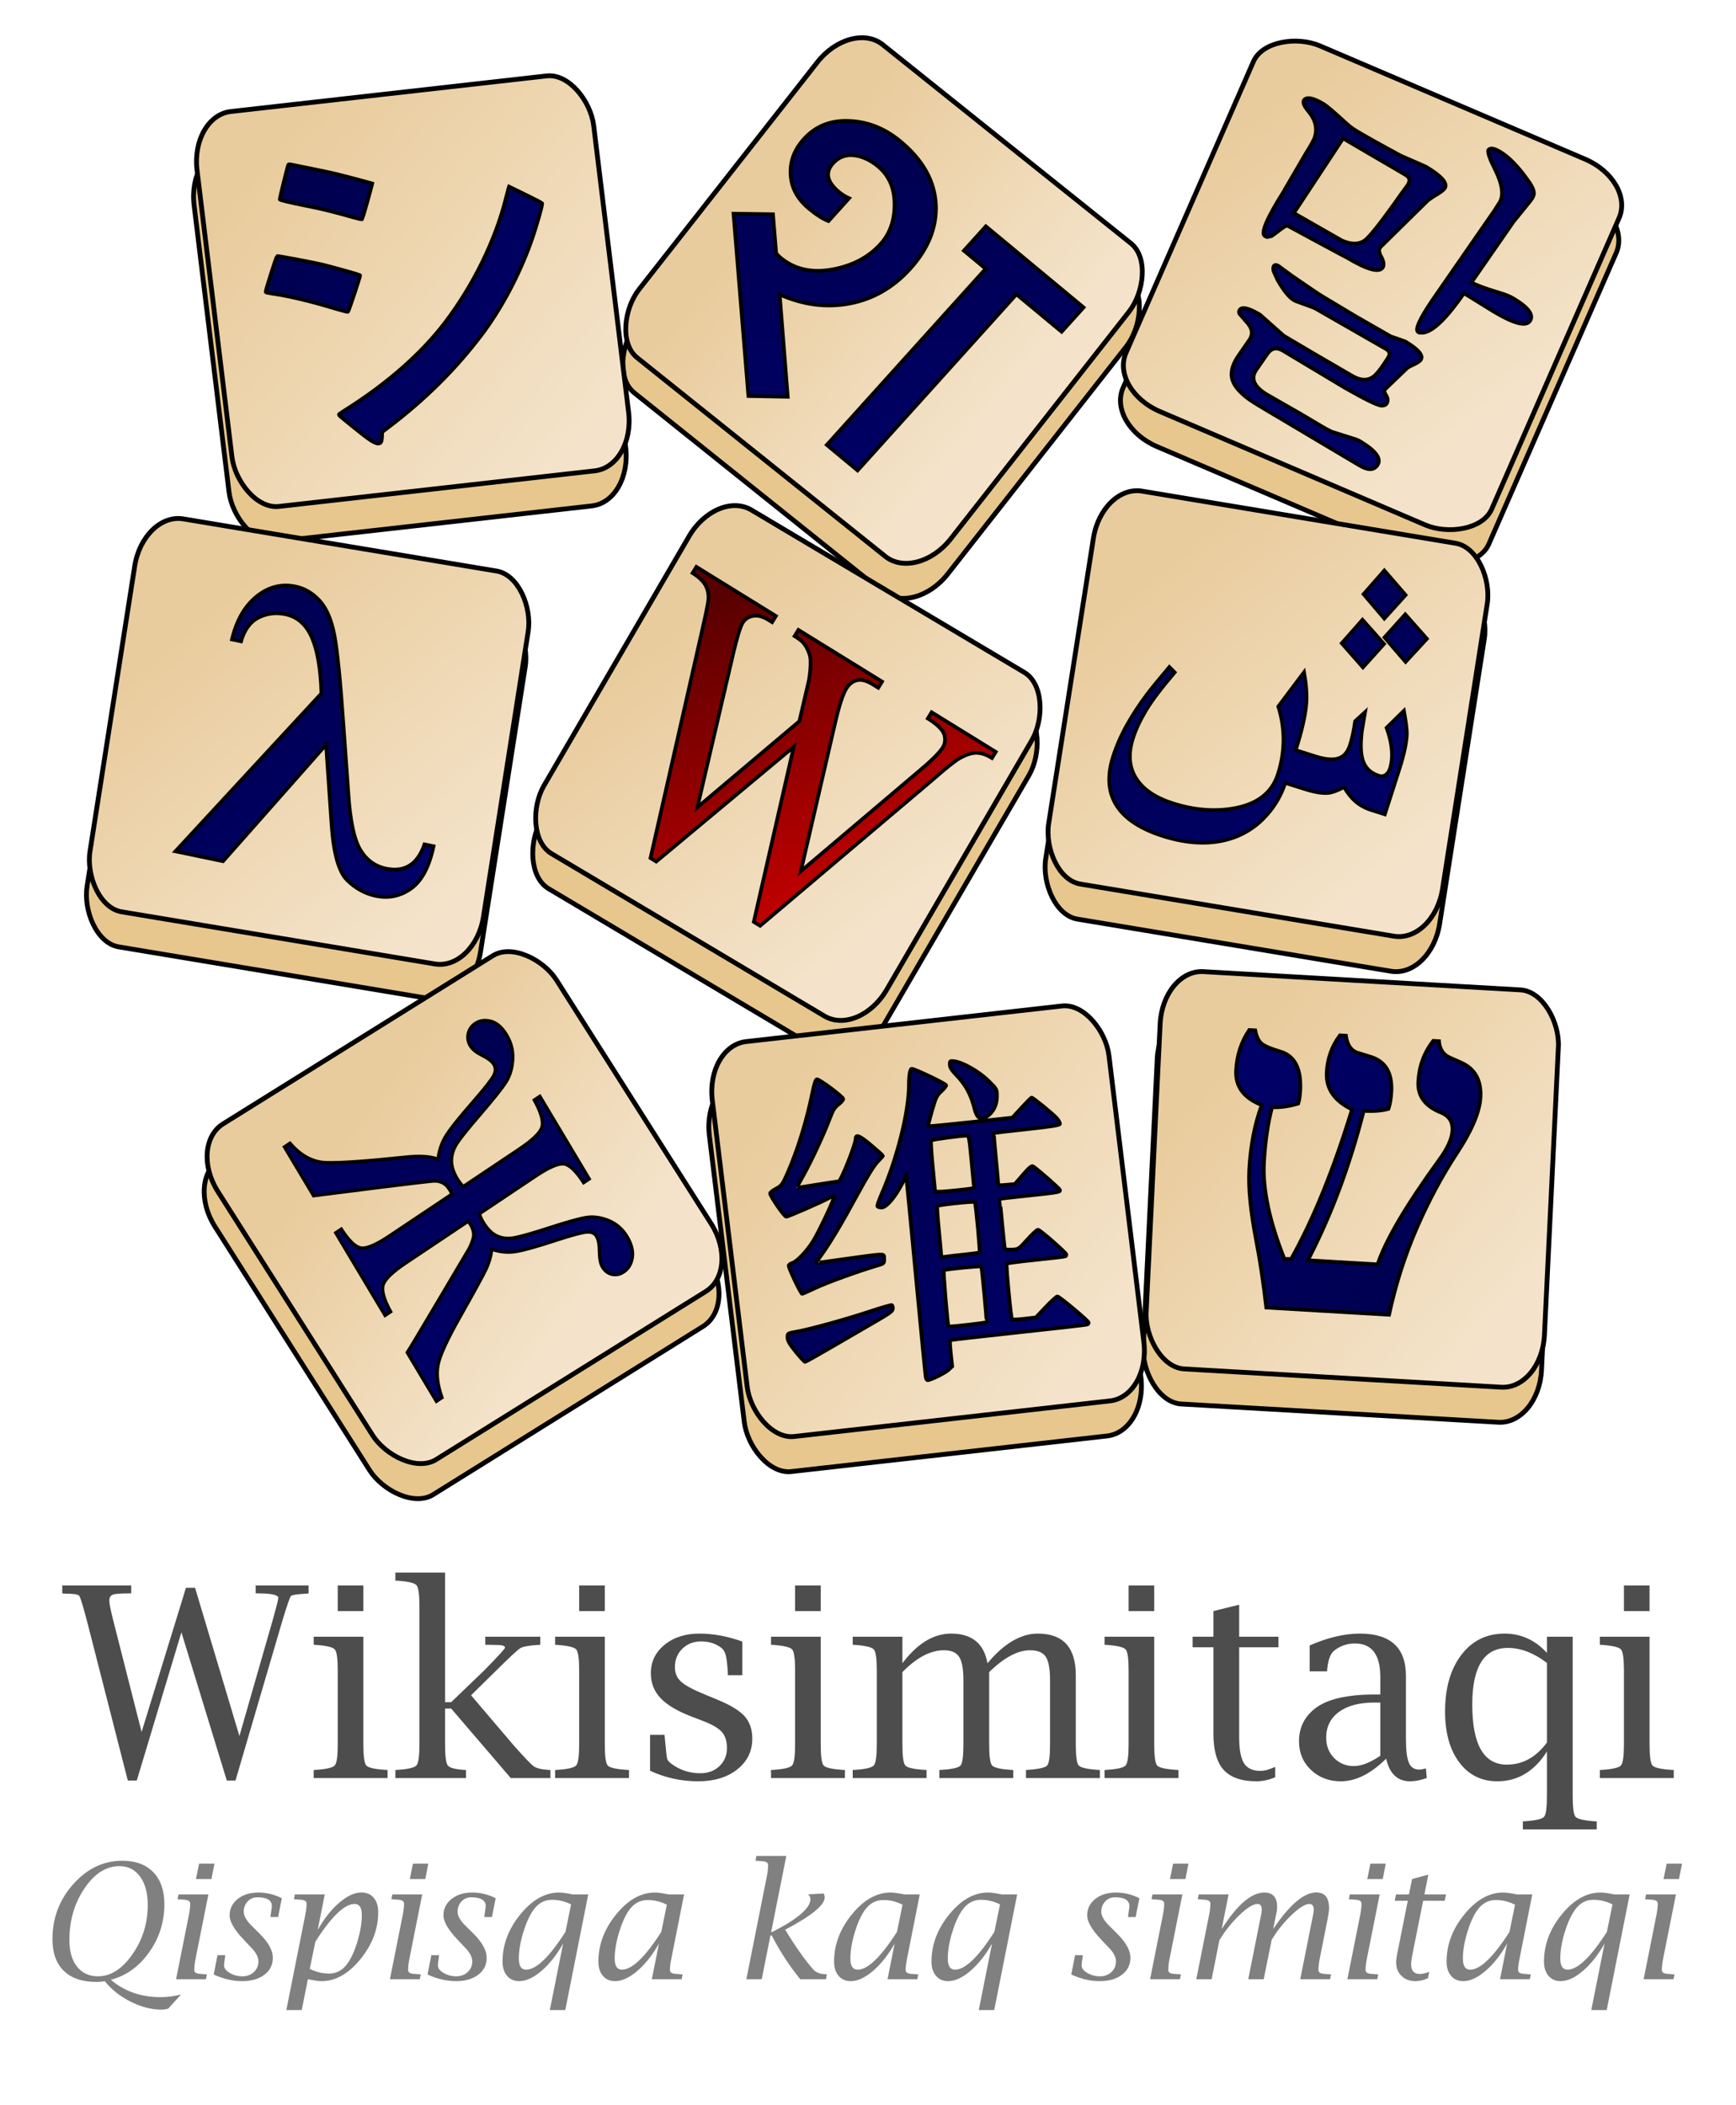 <?xml version="1.0" encoding="UTF-8" standalone="no"?>
<svg
   xmlns:dc="http://purl.org/dc/elements/1.1/"
   xmlns:cc="http://creativecommons.org/ns#"
   xmlns:rdf="http://www.w3.org/1999/02/22-rdf-syntax-ns#"
   xmlns:svg="http://www.w3.org/2000/svg"
   xmlns="http://www.w3.org/2000/svg"
   xmlns:xlink="http://www.w3.org/1999/xlink"
   xmlns:sodipodi="http://sodipodi.sourceforge.net/DTD/sodipodi-0.dtd"
   xmlns:inkscape="http://www.inkscape.org/namespaces/inkscape"
   version="1.0"
   width="391"
   height="473.857"
   id="svg2047"
   sodipodi:docname="Wiktionary-qu.svg">
  <sodipodi:namedview
     pagecolor="#ffffff"
     bordercolor="#666666"
     borderopacity="1"
     objecttolerance="10"
     gridtolerance="10"
     guidetolerance="10"
     inkscape:pageopacity="0"
     inkscape:pageshadow="2"
     inkscape:window-width="640"
     inkscape:window-height="480"
     id="namedview89" />
  <defs
     id="defs3">
    <linearGradient
       id="linearGradient3525">
      <stop
         id="stop3527"
         style="stop-color:#000066;stop-opacity:1"
         offset="0" />
      <stop
         id="stop3529"
         style="stop-color:#00004f;stop-opacity:1"
         offset="1" />
    </linearGradient>
    <linearGradient
       id="linearGradient3446">
      <stop
         id="stop3448"
         style="stop-color:#f4e3ca;stop-opacity:1"
         offset="0" />
      <stop
         id="stop3450"
         style="stop-color:#e9cc9d;stop-opacity:1"
         offset="1" />
    </linearGradient>
    <linearGradient
       id="linearGradient3033">
      <stop
         id="stop3035"
         style="stop-color:#557567;stop-opacity:1"
         offset="0" />
      <stop
         id="stop3037"
         style="stop-color:#002d17;stop-opacity:1"
         offset="1" />
    </linearGradient>
    <linearGradient
       id="linearGradient3025">
      <stop
         id="stop3027"
         style="stop-color:#4aaf6d;stop-opacity:1"
         offset="0" />
      <stop
         id="stop3029"
         style="stop-color:#6af297;stop-opacity:1"
         offset="1" />
    </linearGradient>
    <linearGradient
       id="linearGradient2959">
      <stop
         id="stop2961"
         style="stop-color:#5500af;stop-opacity:1"
         offset="0" />
      <stop
         id="stop2963"
         style="stop-color:#000052;stop-opacity:1"
         offset="1" />
    </linearGradient>
    <linearGradient
       id="linearGradient2951">
      <stop
         id="stop2953"
         style="stop-color:#4aafff;stop-opacity:1"
         offset="0" />
      <stop
         id="stop2955"
         style="stop-color:#7fe5e5;stop-opacity:1"
         offset="1" />
    </linearGradient>
    <linearGradient
       id="linearGradient2925">
      <stop
         id="stop2927"
         style="stop-color:#fa2f52;stop-opacity:1"
         offset="0" />
      <stop
         id="stop2929"
         style="stop-color:#f57d5a;stop-opacity:1"
         offset="1" />
    </linearGradient>
    <linearGradient
       id="linearGradient2917">
      <stop
         id="stop2919"
         style="stop-color:#d40000;stop-opacity:1"
         offset="0" />
      <stop
         id="stop2921"
         style="stop-color:#570000;stop-opacity:1"
         offset="1" />
    </linearGradient>
    <linearGradient
       id="linearGradient1977">
      <stop
         id="stop1979"
         style="stop-color:#efefbd;stop-opacity:1"
         offset="0" />
      <stop
         id="stop1981"
         style="stop-color:#d2c595;stop-opacity:1"
         offset="1" />
    </linearGradient>
    <linearGradient
       x1="27.143"
       y1="122.604"
       x2="171.429"
       y2="125.822"
       id="linearGradient2923"
       xlink:href="#linearGradient2917"
       gradientUnits="userSpaceOnUse" />
    <linearGradient
       x1="52.857"
       y1="62.271"
       x2="131.429"
       y2="150.759"
       id="linearGradient2931"
       xlink:href="#linearGradient2925"
       gradientUnits="userSpaceOnUse" />
    <linearGradient
       x1="27.143"
       y1="122.604"
       x2="171.429"
       y2="125.822"
       id="linearGradient2947"
       xlink:href="#linearGradient2917"
       gradientUnits="userSpaceOnUse" />
    <linearGradient
       x1="52.857"
       y1="62.271"
       x2="131.429"
       y2="150.759"
       id="linearGradient2949"
       xlink:href="#linearGradient2951"
       gradientUnits="userSpaceOnUse" />
    <linearGradient
       x1="27.143"
       y1="122.604"
       x2="171.429"
       y2="125.822"
       id="linearGradient2965"
       xlink:href="#linearGradient2959"
       gradientUnits="userSpaceOnUse" />
    <linearGradient
       x1="27.143"
       y1="122.604"
       x2="171.429"
       y2="125.822"
       id="linearGradient2971"
       xlink:href="#linearGradient2959"
       gradientUnits="userSpaceOnUse" />
    <linearGradient
       x1="52.857"
       y1="62.271"
       x2="131.429"
       y2="150.759"
       id="linearGradient2973"
       xlink:href="#linearGradient2951"
       gradientUnits="userSpaceOnUse" />
    <linearGradient
       x1="27.143"
       y1="122.604"
       x2="171.429"
       y2="125.822"
       id="linearGradient3019"
       xlink:href="#linearGradient2959"
       gradientUnits="userSpaceOnUse" />
    <linearGradient
       x1="52.857"
       y1="62.271"
       x2="131.429"
       y2="150.759"
       id="linearGradient3021"
       xlink:href="#linearGradient2951"
       gradientUnits="userSpaceOnUse" />
    <linearGradient
       x1="366.086"
       y1="184.233"
       x2="270.372"
       y2="86.036"
       id="linearGradient3071"
       xlink:href="#linearGradient3525"
       gradientUnits="userSpaceOnUse"
       gradientTransform="matrix(0.486,0.46,-0.483,0.47,235.222,-80.236)" />
    <linearGradient
       x1="173.229"
       y1="524.233"
       x2="114.657"
       y2="451.375"
       id="linearGradient3087"
       xlink:href="#linearGradient3525"
       gradientUnits="userSpaceOnUse"
       gradientTransform="matrix(0.579,0.354,-0.351,0.583,520.705,-207.504)" />
    <linearGradient
       x1="196.086"
       y1="365.661"
       x2="95.29"
       y2="255.569"
       id="linearGradient3101"
       xlink:href="#linearGradient3525"
       gradientUnits="userSpaceOnUse"
       gradientTransform="matrix(0.621,0.136,-0.133,0.606,365.14,10.093)" />
    <linearGradient
       x1="370.372"
       y1="344.233"
       x2="283.229"
       y2="259.176"
       id="linearGradient3103"
       xlink:href="#linearGradient2917"
       gradientUnits="userSpaceOnUse"
       gradientTransform="matrix(0.621,0.304,-0.292,0.644,194.042,-60.618)" />
    <linearGradient
       x1="536.086"
       y1="521.375"
       x2="439.249"
       y2="434.305"
       id="linearGradient3117"
       xlink:href="#linearGradient3525"
       gradientUnits="userSpaceOnUse"
       gradientTransform="matrix(0.492,0.572,-0.504,0.505,233.622,-190.719)" />
    <linearGradient
       x1="533.229"
       y1="185.661"
       x2="454.657"
       y2="89.025"
       id="linearGradient3125"
       xlink:href="#linearGradient3525"
       gradientUnits="userSpaceOnUse"
       gradientTransform="matrix(0.66,5.941423e-2,-6.000381e-2,0.654,-116.436,105.727)" />
    <linearGradient
       x1="715.718"
       y1="299.564"
       x2="650.842"
       y2="230.349"
       id="linearGradient3452"
       xlink:href="#linearGradient3446"
       gradientUnits="userSpaceOnUse"
       gradientTransform="translate(-476.472,-112.838)" />
    <linearGradient
       x1="791.063"
       y1="-355.927"
       x2="723.262"
       y2="-358.381"
       id="linearGradient3460"
       xlink:href="#linearGradient3446"
       gradientUnits="userSpaceOnUse"
       gradientTransform="translate(-419.342,258.595)" />
    <linearGradient
       x1="175.475"
       y1="955.269"
       x2="218.356"
       y2="880.659"
       id="linearGradient3474"
       xlink:href="#linearGradient3446"
       gradientUnits="userSpaceOnUse"
       gradientTransform="translate(-137.361,-469.778)" />
    <linearGradient
       x1="758.902"
       y1="200.789"
       x2="693.675"
       y2="145.097"
       id="linearGradient3482"
       xlink:href="#linearGradient3446"
       gradientUnits="userSpaceOnUse"
       gradientTransform="translate(-490.353,22.102)" />
    <linearGradient
       x1="870.859"
       y1="-140.094"
       x2="795.291"
       y2="-169.776"
       id="linearGradient3490"
       xlink:href="#linearGradient3446"
       gradientUnits="userSpaceOnUse"
       gradientTransform="translate(-450.41,198.752)" />
    <linearGradient
       x1="965.196"
       y1="159.713"
       x2="901.404"
       y2="103.76"
       id="linearGradient3498"
       xlink:href="#linearGradient3446"
       gradientUnits="userSpaceOnUse"
       gradientTransform="translate(-490.361,21.895)" />
    <linearGradient
       x1="412.319"
       y1="743.887"
       x2="388.388"
       y2="683.203"
       id="linearGradient3506"
       xlink:href="#linearGradient3446"
       gradientUnits="userSpaceOnUse"
       gradientTransform="translate(-379.778,-307.21)" />
    <linearGradient
       x1="805.995"
       y1="514.127"
       x2="741.843"
       y2="450.751"
       id="linearGradient3514"
       xlink:href="#linearGradient3446"
       gradientUnits="userSpaceOnUse"
       gradientTransform="translate(-476.472,-112.838)" />
    <linearGradient
       x1="974.972"
       y1="357.184"
       x2="909.491"
       y2="305.172"
       id="linearGradient3522"
       xlink:href="#linearGradient3446"
       gradientUnits="userSpaceOnUse"
       gradientTransform="translate(-489.426,-30.476)" />
    <linearGradient
       x1="904.657"
       y1="359.947"
       x2="947.514"
       y2="414.233"
       id="linearGradient3531"
       xlink:href="#linearGradient3525"
       gradientUnits="userSpaceOnUse"
       gradientTransform="matrix(0.868,-4.019387e-2,4.019387e-2,0.868,-383.372,26.041)" />
    <linearGradient
       x1="1090.108"
       y1="429.677"
       x2="897.169"
       y2="230.677"
       id="linearGradient3106"
       xlink:href="#linearGradient3525"
       gradientUnits="userSpaceOnUse"
       gradientTransform="matrix(0.279,0,0,0.294,61.366,240.545)" />
    <linearGradient
       x1="-190.765"
       y1="284.215"
       x2="-514.014"
       y2="-144.09"
       id="linearGradient4929"
       xlink:href="#linearGradient3525"
       gradientUnits="userSpaceOnUse"
       gradientTransform="matrix(0.111,-3.855391e-2,3.807676e-2,0.116,257.076,100.517)" />
    <linearGradient
       x1="24.404"
       y1="365.394"
       x2="14.581"
       y2="357.173"
       id="linearGradient2865"
       xlink:href="#linearGradient3525"
       gradientUnits="userSpaceOnUse"
       gradientTransform="matrix(5.542,3.32,-4.164,6.008,1823.515,-2111.824)" />
  </defs>
  <g
     transform="translate(-128.443,-60.875)"
     id="layer1">
    <rect
       width="89.876"
       height="89.532"
       rx="9.159"
       ry="12.279"
       x="157.903"
       y="113.381"
       transform="matrix(0.994,-0.112,0.121,0.993,0,0)"
       id="rect2525"
       style="opacity:1;fill:#e7c78d;fill-opacity:1;fill-rule:nonzero;stroke:#000000;stroke-width:1.083;stroke-linecap:round;stroke-linejoin:round;stroke-miterlimit:4;stroke-dasharray:none;stroke-dashoffset:0;stroke-opacity:1" />
    <rect
       width="89.876"
       height="89.532"
       rx="9.159"
       ry="12.279"
       x="296.335"
       y="-142.433"
       transform="matrix(0.781,0.625,-0.618,0.787,0,0)"
       id="rect3412"
       style="opacity:1;fill:#e7c78d;fill-opacity:1;fill-rule:nonzero;stroke:#000000;stroke-width:1.083;stroke-linecap:round;stroke-linejoin:round;stroke-miterlimit:4;stroke-dasharray:none;stroke-dashoffset:0;stroke-opacity:1" />
    <rect
       width="89.876"
       height="89.531"
       rx="9.159"
       ry="12.279"
       x="4.384"
       y="408.653"
       transform="matrix(0.401,-0.916,0.92,0.393,0,0)"
       id="rect3414"
       style="opacity:1;fill:#e7c78d;fill-opacity:1;fill-rule:nonzero;stroke:#000000;stroke-width:1.083;stroke-linecap:round;stroke-linejoin:round;stroke-miterlimit:4;stroke-dasharray:none;stroke-dashoffset:0;stroke-opacity:1" />
    <rect
       width="89.876"
       height="89.532"
       rx="9.159"
       ry="12.279"
       x="186.718"
       y="155.326"
       transform="matrix(0.986,0.164,-0.155,0.988,0,0)"
       id="rect3416"
       style="opacity:1;fill:#e7c78d;fill-opacity:1;fill-rule:nonzero;stroke:#000000;stroke-width:1.083;stroke-linecap:round;stroke-linejoin:round;stroke-miterlimit:4;stroke-dasharray:none;stroke-dashoffset:0;stroke-opacity:1" />
    <rect
       width="89.876"
       height="89.531"
       rx="9.159"
       ry="12.279"
       x="340.086"
       y="5.921"
       transform="matrix(0.859,0.511,-0.503,0.864,0,0)"
       id="rect3418"
       style="opacity:1;fill:#e7c78d;fill-opacity:1;fill-rule:nonzero;stroke:#000000;stroke-width:1.083;stroke-linecap:round;stroke-linejoin:round;stroke-miterlimit:4;stroke-dasharray:none;stroke-dashoffset:0;stroke-opacity:1" />
    <rect
       width="89.876"
       height="89.532"
       rx="9.159"
       ry="12.279"
       x="398.771"
       y="113.799"
       transform="matrix(0.987,0.164,-0.155,0.988,0,0)"
       id="rect3420"
       style="opacity:1;fill:#e7c78d;fill-opacity:1;fill-rule:nonzero;stroke:#000000;stroke-width:1.083;stroke-linecap:round;stroke-linejoin:round;stroke-miterlimit:4;stroke-dasharray:none;stroke-dashoffset:0;stroke-opacity:1" />
    <rect
       width="89.876"
       height="89.532"
       rx="9.159"
       ry="12.279"
       x="-31.37"
       y="367.335"
       transform="matrix(0.849,-0.529,0.536,0.844,0,0)"
       id="rect3422"
       style="opacity:1;fill:#e7c78d;fill-opacity:1;fill-rule:nonzero;stroke:#000000;stroke-width:1.083;stroke-linecap:round;stroke-linejoin:round;stroke-miterlimit:4;stroke-dasharray:none;stroke-dashoffset:0;stroke-opacity:1" />
    <rect
       width="89.876"
       height="89.532"
       rx="9.159"
       ry="12.279"
       x="247.754"
       y="334.374"
       transform="matrix(0.994,-0.112,0.121,0.993,0,0)"
       id="rect3424"
       style="opacity:1;fill:#e7c78d;fill-opacity:1;fill-rule:nonzero;stroke:#000000;stroke-width:1.083;stroke-linecap:round;stroke-linejoin:round;stroke-miterlimit:4;stroke-dasharray:none;stroke-dashoffset:0;stroke-opacity:1" />
    <rect
       width="89.876"
       height="89.532"
       rx="9.159"
       ry="12.279"
       x="403.255"
       y="264.068"
       transform="matrix(0.998,5.747685e-2,-4.836232e-2,0.999,0,0)"
       id="rect3426"
       style="opacity:1;fill:#e7c78d;fill-opacity:1;fill-rule:nonzero;stroke:#000000;stroke-width:1.083;stroke-linecap:round;stroke-linejoin:round;stroke-miterlimit:4;stroke-dasharray:none;stroke-dashoffset:0;stroke-opacity:1" />
    <rect
       width="89.876"
       height="89.532"
       rx="9.159"
       ry="12.279"
       x="159.514"
       y="105.612"
       transform="matrix(0.994,-0.112,0.121,0.993,0,0)"
       id="rect3428"
       style="opacity:1;fill:url(#linearGradient3452);fill-opacity:1;fill-rule:nonzero;stroke:#000000;stroke-width:1.083;stroke-linecap:round;stroke-linejoin:round;stroke-miterlimit:4;stroke-dasharray:none;stroke-dashoffset:0;stroke-opacity:1" />
    <rect
       width="89.876"
       height="89.532"
       rx="9.159"
       ry="12.279"
       x="291.98"
       y="-149.008"
       transform="matrix(0.781,0.625,-0.618,0.787,0,0)"
       id="rect3430"
       style="opacity:1;fill:url(#linearGradient3460);fill-opacity:1;fill-rule:nonzero;stroke:#000000;stroke-width:1.083;stroke-linecap:round;stroke-linejoin:round;stroke-miterlimit:4;stroke-dasharray:none;stroke-dashoffset:0;stroke-opacity:1" />
    <rect
       width="89.876"
       height="89.531"
       rx="9.159"
       ry="12.279"
       x="11.902"
       y="406.091"
       transform="matrix(0.401,-0.916,0.92,0.393,0,0)"
       id="rect3432"
       style="opacity:1;fill:url(#linearGradient3474);fill-opacity:1;fill-rule:nonzero;stroke:#000000;stroke-width:1.083;stroke-linecap:round;stroke-linejoin:round;stroke-miterlimit:4;stroke-dasharray:none;stroke-dashoffset:0;stroke-opacity:1" />
    <rect
       width="89.876"
       height="89.532"
       rx="9.159"
       ry="12.279"
       x="186.146"
       y="147.433"
       transform="matrix(0.986,0.164,-0.155,0.988,0,0)"
       id="rect3434"
       style="opacity:1;fill:url(#linearGradient3482);fill-opacity:1;fill-rule:nonzero;stroke:#000000;stroke-width:1.083;stroke-linecap:round;stroke-linejoin:round;stroke-miterlimit:4;stroke-dasharray:none;stroke-dashoffset:0;stroke-opacity:1" />
    <rect
       width="89.876"
       height="89.531"
       rx="9.159"
       ry="12.279"
       x="336.681"
       y="-1.199"
       transform="matrix(0.859,0.511,-0.503,0.864,0,0)"
       id="rect3436"
       style="opacity:1;fill:url(#linearGradient3490);fill-opacity:1;fill-rule:nonzero;stroke:#000000;stroke-width:1.083;stroke-linecap:round;stroke-linejoin:round;stroke-miterlimit:4;stroke-dasharray:none;stroke-dashoffset:0;stroke-opacity:1" />
    <rect
       width="89.876"
       height="89.532"
       rx="9.159"
       ry="12.279"
       x="398.201"
       y="105.905"
       transform="matrix(0.987,0.164,-0.155,0.988,0,0)"
       id="rect3438"
       style="opacity:1;fill:url(#linearGradient3498);fill-opacity:1;fill-rule:nonzero;stroke:#000000;stroke-width:1.083;stroke-linecap:round;stroke-linejoin:round;stroke-miterlimit:4;stroke-dasharray:none;stroke-dashoffset:0;stroke-opacity:1" />
    <rect
       width="89.876"
       height="89.532"
       rx="9.159"
       ry="12.279"
       x="-26.582"
       y="360.983"
       transform="matrix(0.849,-0.529,0.536,0.844,0,0)"
       id="rect3440"
       style="opacity:1;fill:url(#linearGradient3506);fill-opacity:1;fill-rule:nonzero;stroke:#000000;stroke-width:1.083;stroke-linecap:round;stroke-linejoin:round;stroke-miterlimit:4;stroke-dasharray:none;stroke-dashoffset:0;stroke-opacity:1" />
    <rect
       width="89.876"
       height="89.532"
       rx="9.159"
       ry="12.279"
       x="249.365"
       y="326.605"
       transform="matrix(0.994,-0.112,0.121,0.993,0,0)"
       id="rect3442"
       style="opacity:1;fill:url(#linearGradient3514);fill-opacity:1;fill-rule:nonzero;stroke:#000000;stroke-width:1.083;stroke-linecap:round;stroke-linejoin:round;stroke-miterlimit:4;stroke-dasharray:none;stroke-dashoffset:0;stroke-opacity:1" />
    <rect
       width="89.876"
       height="89.532"
       rx="9.159"
       ry="12.279"
       x="403.531"
       y="256.151"
       transform="matrix(0.998,5.747683e-2,-4.83623e-2,0.999,0,0)"
       id="rect3444"
       style="opacity:1;fill:url(#linearGradient3522);fill-opacity:1;fill-rule:nonzero;stroke:#000000;stroke-width:1.083;stroke-linecap:round;stroke-linejoin:round;stroke-miterlimit:4;stroke-dasharray:none;stroke-dashoffset:0;stroke-opacity:1" />
    <path
       d="M 441.294,356.864 L 413.651,355.236 C 412.997,349.567 412.229,344.476 411.348,339.963 C 410.109,333.492 409.597,328.251 409.813,324.242 C 410.105,318.811 411.045,313.948 412.632,309.654 C 408.584,308.063 406.657,305.463 406.851,301.855 C 407.036,298.428 408.026,295.397 409.821,292.761 L 411.156,292.839 C 411.413,294.207 411.873,295.185 412.536,295.772 C 413.199,296.36 414.621,296.974 416.802,297.614 C 420.058,298.574 421.554,301.496 421.291,306.38 C 421.225,307.619 421.073,308.597 420.836,309.314 C 418.685,309.956 416.719,310.224 414.939,310.119 C 413.978,313.829 413.374,317.998 413.124,322.627 C 412.804,328.568 414.334,335.788 417.713,344.287 L 419.249,344.323 C 424.223,335.474 428.796,324.244 432.968,310.632 C 428.971,308.715 427.07,305.934 427.266,302.289 C 427.435,299.154 428.427,296.379 430.244,293.963 L 431.579,294.042 C 431.865,296.106 432.722,297.382 434.151,297.868 L 437.226,298.817 C 440.51,299.851 442.039,302.464 441.814,306.656 C 441.733,308.15 441.515,309.435 441.16,310.511 C 439.649,310.934 437.789,311.081 435.58,310.95 C 432.435,323.307 428.243,334.523 423.004,344.598 L 438.729,345.524 C 440.544,340.074 445.166,332.229 452.597,321.989 C 454.487,319.431 455.482,317.223 455.582,315.364 C 455.684,313.469 454.863,312.141 453.118,311.38 L 452.487,311.123 C 449.257,309.69 447.724,307.442 447.889,304.381 C 448.076,300.918 449.199,297.858 451.261,295.201 L 452.546,295.276 C 452.683,297.039 453.461,298.255 454.88,298.924 L 457.593,300.126 C 460.66,301.513 462.092,304.102 461.888,307.893 C 461.711,311.173 459.948,315.356 456.599,320.442 C 453.249,325.529 450.235,331.147 447.556,337.296 C 444.877,343.446 442.789,349.968 441.294,356.864 L 441.294,356.864 z"
       id="flowRoot2762"
       style="font-size:8.351px;font-style:normal;font-variant:normal;font-weight:normal;font-stretch:normal;text-align:start;line-height:125%;writing-mode:lr-tb;text-anchor:start;fill:url(#linearGradient3531);fill-opacity:1;stroke:#000000;stroke-width:0.838;stroke-miterlimit:4;stroke-opacity:1;font-family:Times New Roman" />
    <path
       d="M 204.059,338.416 L 205.314,337.577 C 207.016,340.214 208.496,341.632 209.754,341.831 C 211.012,342.03 213.156,341.118 216.184,339.093 L 230.255,329.686 L 229.755,328.772 C 229.286,327.986 228.74,327.444 228.119,327.146 C 227.498,326.848 226.836,326.718 226.132,326.758 C 225.428,326.797 221.863,327.211 215.438,328 L 199.071,330.07 L 192.503,319.08 L 193.757,318.241 C 196.156,321.037 198.845,322.493 201.826,322.611 C 204.807,322.728 210.777,322.318 219.739,321.38 C 223.012,321.034 225.464,321.193 227.094,321.857 C 227.327,319.918 227.919,318.17 228.87,316.612 C 229.822,315.055 231.906,312.443 235.124,308.775 C 237.655,305.865 239.158,303.946 239.632,303.02 C 240.107,302.093 240.122,301.258 239.678,300.515 C 239.259,299.814 238.374,299.128 237.023,298.456 C 235.72,297.811 234.84,297.106 234.384,296.342 C 233.85,295.45 233.692,294.523 233.908,293.561 C 234.124,292.599 234.65,291.839 235.487,291.28 C 236.504,290.6 237.68,290.437 239.015,290.793 C 240.351,291.148 241.539,292.197 242.58,293.938 C 243.595,295.637 244.042,297.471 243.922,299.439 C 243.801,301.407 243.29,303.093 242.39,304.498 C 241.489,305.902 239.565,308.318 236.615,311.747 C 233.941,314.842 232.2,317.009 231.391,318.249 C 230.581,319.488 230.165,320.763 230.14,322.072 C 230.116,323.381 230.536,324.757 231.399,326.202 C 231.691,326.69 232.146,327.292 232.764,328.009 L 245.41,319.554 C 248.438,317.529 250.138,315.873 250.507,314.586 C 250.877,313.299 250.3,311.276 248.779,308.519 L 250.034,307.68 L 261.152,326.283 L 259.898,327.122 C 258.208,324.507 256.737,323.105 255.486,322.916 C 254.234,322.727 252.094,323.645 249.065,325.67 L 236.419,334.125 C 236.639,334.81 236.901,335.408 237.205,335.917 C 238.157,337.51 239.194,338.57 240.316,339.098 C 241.439,339.626 242.686,339.781 244.058,339.562 C 245.429,339.343 248.051,338.608 251.922,337.358 C 256.08,336.005 258.946,335.203 260.521,334.953 C 262.095,334.703 263.76,334.935 265.516,335.649 C 267.271,336.362 268.662,337.579 269.691,339.3 C 270.681,340.956 271.071,342.508 270.861,343.957 C 270.65,345.405 270.003,346.492 268.918,347.217 C 268.082,347.776 267.21,347.958 266.302,347.762 C 265.394,347.566 264.667,347.012 264.122,346.099 C 263.69,345.377 263.466,344.234 263.449,342.67 C 263.441,341.07 263.222,339.909 262.79,339.187 C 262.371,338.486 261.639,338.174 260.593,338.249 C 259.546,338.324 257.289,338.927 253.82,340.057 C 249.272,341.552 246.138,342.421 244.417,342.665 C 242.697,342.909 240.958,342.726 239.202,342.117 C 239.011,343.701 238.578,345.201 237.906,346.617 C 237.234,348.032 235.323,351.531 232.175,357.114 C 229.153,362.433 227.457,366.145 227.086,368.251 C 226.716,370.356 227.016,372.778 227.989,375.517 L 226.734,376.355 L 220.166,365.365 C 220.601,364.717 222.89,360.899 227.032,353.909 L 233.861,342.389 C 234.293,341.684 234.666,340.825 234.979,339.813 C 235.291,338.802 235.111,337.733 234.439,336.608 C 234.299,336.374 234.123,336.106 233.91,335.802 L 219.84,345.209 C 216.811,347.234 215.109,348.885 214.733,350.161 C 214.357,351.438 214.923,353.444 216.432,356.181 L 215.178,357.019 L 204.059,338.416 z"
       id="flowRoot3743"
       style="font-size:8.351px;font-style:normal;font-variant:normal;font-weight:normal;font-stretch:normal;text-align:start;line-height:125%;writing-mode:lr-tb;text-anchor:start;fill:url(#linearGradient3117);fill-opacity:1;stroke:#000000;stroke-width:0.736;stroke-miterlimit:4;stroke-opacity:1;font-family:Times New Roman" />
    <path
       d="M 367.55,135.556 L 357.377,127.116 L 321.592,166.775 L 314.679,161.039 L 350.465,121.381 L 345.555,117.308 L 350.491,111.837 L 372.486,130.086 L 367.55,135.556 z M 333.474,121.334 C 329.649,125.573 325.11,128.193 319.856,129.195 C 314.602,130.197 309.33,129.519 304.039,127.162 L 305.855,150.191 L 297.008,150.025 L 293.658,108.983 L 302.536,109.115 L 303.233,117.705 C 303.266,117.972 303.611,118.377 304.265,118.92 C 307.486,121.592 311.507,122.438 316.33,121.457 C 320.676,120.599 324.165,118.711 326.798,115.794 C 328.834,113.537 329.877,110.656 329.926,107.151 C 329.989,103.377 328.751,100.436 326.211,98.329 C 324.535,96.938 322.803,96.118 321.013,95.869 C 319.01,95.602 317.361,96.187 316.065,97.623 C 314.214,99.674 314.663,101.84 317.413,104.121 C 318.041,104.643 318.791,105.106 319.663,105.51 L 315.035,110.638 C 313.778,110.153 312.312,109.216 310.636,107.825 C 307.966,105.609 306.59,102.973 306.509,99.917 C 306.409,97.084 307.408,94.506 309.506,92.181 C 312.2,89.195 315.71,87.843 320.035,88.123 C 324.095,88.343 327.84,89.876 331.27,92.722 C 336.324,96.915 338.977,101.687 339.231,107.039 C 339.424,112.101 337.505,116.866 333.474,121.334 L 333.474,121.334 z"
       id="text3751"
       style="font-size:147.864px;font-style:normal;font-weight:normal;fill:url(#linearGradient3071);fill-opacity:1;stroke:#000000;stroke-width:0.839;stroke-linecap:butt;stroke-linejoin:miter;stroke-miterlimit:4;stroke-opacity:1;font-family:Bitstream Vera Sans" />
    <path
       d="M 352.723,230.148 L 351.868,231.54 C 350.608,230.761 349.438,230.367 348.361,230.359 C 347.284,230.35 345.988,230.777 344.474,231.64 C 343.459,232.223 341.425,233.854 338.37,236.531 L 299.644,269.298 L 298.217,268.416 L 307.213,229.005 L 276.239,254.839 L 274.954,254.046 L 286.577,202.824 C 287.446,199.004 287.915,196.718 287.984,195.965 C 288.093,194.718 287.88,193.61 287.344,192.639 C 286.808,191.669 285.839,190.75 284.435,189.883 L 285.29,188.491 L 303.2,199.556 L 302.346,200.947 L 301.49,200.418 C 300.229,199.639 299.081,199.345 298.046,199.535 C 297.01,199.726 296.231,200.247 295.707,201.099 C 295.168,201.976 294.452,204.318 293.559,208.123 L 285.513,242.623 L 308.481,223.253 L 309.686,218.085 L 310.646,213.958 C 310.916,212.396 311.034,210.948 311.001,209.613 C 310.984,208.946 310.85,208.31 310.598,207.705 C 310.281,206.886 309.886,206.193 309.415,205.625 C 309.055,205.195 308.388,204.679 307.412,204.077 L 308.267,202.686 L 327.105,214.323 L 326.251,215.714 L 324.966,214.921 C 323.634,214.098 322.474,213.797 321.487,214.016 C 320.499,214.236 319.689,214.859 319.058,215.887 C 318.273,217.166 317.438,219.727 316.553,223.572 L 308.811,257.015 L 335.266,234.613 C 338.221,232.151 340.068,230.319 340.807,229.115 C 341.161,228.539 341.32,227.893 341.283,227.179 C 341.246,226.465 341.027,225.846 340.627,225.322 C 339.939,224.412 338.869,223.51 337.418,222.613 L 338.273,221.222 L 352.723,230.148 z"
       id="flowRoot3695"
       style="font-size:8.351px;font-style:normal;font-variant:normal;font-weight:normal;font-stretch:normal;text-align:start;line-height:125%;writing-mode:lr-tb;text-anchor:start;fill:url(#linearGradient3103);fill-opacity:1;stroke:#000000;stroke-width:0.815;stroke-miterlimit:4;stroke-opacity:1;font-family:Times New Roman" />
    <path
       d="M 445.047,194.83 L 440.233,200.15 L 435.538,194.64 L 440.242,189.285 L 445.047,194.83 z M 449.844,204.682 L 445.021,209.906 L 440.253,204.373 L 444.952,199.157 L 449.844,204.682 z M 440.183,205.85 L 435.42,211.139 L 430.625,205.691 L 435.315,200.378 L 440.183,205.85 z M 440.363,244.226 L 437.467,243.312 C 436,242.849 434.785,242.208 433.823,241.389 C 432.861,240.57 431.969,239.469 431.147,238.085 C 429.775,238.839 428.626,239.273 427.702,239.387 C 426.389,239.535 424.633,239.262 422.433,238.568 L 417.922,237.145 C 417.086,239.754 415.735,242.123 413.869,244.251 C 411.449,247.016 408.509,248.883 405.049,249.853 C 400.701,251.073 395.826,250.831 390.423,249.126 C 385.534,247.583 382.112,245.41 380.157,242.607 C 378.021,239.528 377.676,235.734 379.121,231.224 C 379.902,228.785 380.949,226.399 382.263,224.065 C 383.576,221.731 385.076,219.44 386.765,217.194 C 387.794,215.832 389.477,213.771 391.815,211.011 L 393.036,212.24 C 390.016,215.784 387.854,218.646 386.55,220.827 C 385.246,223.007 384.28,225.076 383.653,227.033 C 382.526,230.55 382.751,233.565 384.329,236.077 C 385.906,238.589 388.699,240.477 392.708,241.742 C 397.402,243.224 401.899,243.596 406.199,242.861 C 411.549,241.957 414.901,239.392 416.255,235.166 C 417.164,232.33 417.575,229.493 417.488,226.655 C 417.424,224.417 417.04,222.172 416.335,219.92 L 422.173,212.159 C 422.65,214.87 422.823,217.189 422.69,219.115 C 422.492,221.832 421.694,225.374 420.294,229.742 L 424.805,231.165 C 427.127,231.898 428.909,232.008 430.15,231.494 C 431.233,231.055 432.01,230.098 432.483,228.623 C 432.747,227.8 432.97,226.957 433.152,226.093 C 433.335,225.23 433.499,224.275 433.646,223.228 L 435.931,221.138 L 435.195,225.45 C 434.843,228.399 434.923,230.626 435.437,232.131 C 436.003,233.809 437.203,234.937 439.036,235.516 C 439.598,235.693 440.098,235.624 440.535,235.31 C 440.973,234.995 441.291,234.525 441.491,233.901 C 441.946,232.483 442.053,230.846 441.813,228.99 C 441.633,227.622 441.269,226.195 440.721,224.711 L 444.664,220.849 C 445.113,223.395 445.333,225.104 445.323,225.976 C 445.288,227.932 444.725,230.612 443.635,234.016 L 440.363,244.226 z"
       id="flowRoot3683"
       style="font-size:8.351px;font-style:normal;font-variant:normal;font-weight:normal;font-stretch:normal;text-align:start;line-height:125%;writing-mode:lr-tb;text-anchor:start;fill:url(#linearGradient3101);fill-opacity:1;stroke:#000000;stroke-width:0.785;stroke-miterlimit:4;stroke-opacity:1;font-family:Times New Roman" />
    <path
       d="M 224.054,250.962 L 226.095,251.386 C 225.11,256.024 223.42,259.197 221.025,260.906 C 218.63,262.614 215.978,263.165 213.068,262.56 C 210.686,262.064 208.548,260.891 206.652,259.04 C 204.756,257.19 203.583,253.046 203.135,246.608 L 201.886,228.509 L 178.673,254.757 L 167.959,252.527 L 200.841,216.982 C 200.671,211.46 199.947,207.248 198.669,204.346 C 197.391,201.444 195.41,199.714 192.727,199.155 C 190.573,198.707 188.557,198.954 186.679,199.897 C 184.802,200.839 183.485,202.626 182.729,205.258 L 180.689,204.833 C 181.718,200.542 183.567,197.318 186.235,195.161 C 188.903,193.003 191.824,192.255 194.999,192.916 C 197.039,193.341 198.838,194.397 200.394,196.085 C 201.949,197.772 203.063,200.334 203.735,203.768 C 204.407,207.203 205.107,214.176 205.835,224.688 L 206.897,239.483 C 207.294,245.604 208.184,249.827 209.564,252.153 C 210.945,254.478 212.883,255.901 215.377,256.42 C 219.61,257.301 222.502,255.482 224.054,250.962 L 224.054,250.962 z"
       id="text3899"
       style="font-size:158.526px;font-style:normal;font-weight:normal;fill:url(#linearGradient3125);fill-opacity:1;stroke:#000000;stroke-width:0.824;stroke-linecap:butt;stroke-linejoin:miter;stroke-miterlimit:4;stroke-opacity:1;font-family:Times New Roman" />
    <path
       d="M 336.953,370.92 C 336.881,370.556 335.933,360.85 334.846,349.352 C 333.759,337.854 332.794,327.807 332.7,327.026 L 332.531,325.606 L 331.734,327.142 C 330.03,330.43 328.084,332.715 326.987,332.715 C 326.566,332.715 326.153,332.598 326.069,332.455 C 325.985,332.311 326.4,331.086 326.992,329.731 C 330.529,321.636 333.159,311.161 333.164,305.148 C 333.166,302.97 333.418,301.504 333.788,301.504 C 334.489,301.504 341.539,304.867 341.539,305.201 C 341.539,305.41 341.038,306.032 340.426,306.585 C 339.434,307.481 339.21,307.952 338.349,310.943 C 337.818,312.787 337.434,314.35 337.496,314.415 C 337.558,314.48 341.852,314.074 347.04,313.513 L 356.471,312.493 L 358.542,310.238 C 359.681,308.997 360.698,307.982 360.802,307.982 C 361.117,307.982 365.625,311.675 366.48,312.634 C 366.919,313.126 367.223,313.703 367.156,313.916 C 367.068,314.195 364.989,314.521 359.715,315.083 C 355.689,315.512 352.352,315.912 352.299,315.971 C 352.245,316.03 352.436,318.464 352.724,321.379 C 353.011,324.294 353.25,326.93 353.254,327.237 C 353.261,327.747 353.424,327.779 355.145,327.615 L 357.029,327.436 L 358.865,325.316 C 360.214,323.757 360.806,323.263 361.098,323.451 C 362.24,324.187 367.089,328.435 367.164,328.765 C 367.273,329.244 366.872,329.313 359.541,330.092 C 356.318,330.434 353.663,330.734 353.641,330.758 C 353.597,330.806 354.612,341.151 354.727,341.83 C 354.782,342.153 355.175,342.242 356.333,342.192 C 357.853,342.127 357.885,342.106 359.849,339.924 C 360.939,338.712 362.006,337.723 362.221,337.724 C 362.677,337.728 368.612,342.914 368.612,343.308 C 368.612,343.455 368.518,343.635 368.403,343.707 C 368.288,343.779 365.305,344.135 361.774,344.498 C 358.244,344.861 355.279,345.24 355.186,345.341 C 354.979,345.565 356.12,357.623 356.373,357.888 C 356.473,357.992 357.723,357.94 359.151,357.771 L 361.747,357.466 L 363.999,355.102 C 365.238,353.802 366.407,352.738 366.598,352.738 C 367.028,352.738 373.636,358.264 373.636,358.624 C 373.636,358.768 373.529,358.956 373.398,359.041 C 373.268,359.127 366.277,359.929 357.864,360.824 C 349.45,361.718 342.504,362.517 342.427,362.597 C 342.351,362.678 342.426,364.037 342.595,365.617 L 342.901,368.491 L 342.035,369.289 C 341.257,370.005 338.038,371.583 337.355,371.583 C 337.206,371.583 337.025,371.284 336.953,370.92 z M 346.804,359.079 C 348.855,358.848 350.58,358.609 350.638,358.549 C 350.762,358.418 349.614,346.168 349.461,345.991 C 349.315,345.822 341.349,346.607 341.034,346.822 C 340.846,346.951 341.821,358.88 342.065,359.437 C 342.124,359.571 343.044,359.502 346.804,359.079 z M 345.726,343.296 C 347.491,343.112 348.991,342.906 349.06,342.836 C 349.241,342.652 348.225,331.721 348.005,331.488 C 347.788,331.259 339.808,332.102 339.553,332.38 C 339.459,332.484 339.609,334.821 339.886,337.574 C 340.163,340.327 340.397,342.889 340.406,343.268 C 340.421,343.894 340.517,343.941 341.469,343.792 C 342.045,343.702 343.96,343.479 345.726,343.296 z M 343.632,328.873 C 345.321,328.702 346.957,328.508 347.269,328.441 L 347.835,328.32 L 347.279,322.42 C 346.755,316.872 346.688,316.521 346.154,316.526 C 344.731,316.541 338.352,317.411 338.167,317.616 C 338.054,317.743 338.197,320.231 338.486,323.146 C 338.776,326.061 339.016,328.611 339.02,328.814 C 339.029,329.263 339.692,329.272 343.632,328.873 z M 307.661,365.178 C 306.243,363.42 305.82,362.683 305.817,361.966 C 305.814,361.04 305.822,361.034 307.837,360.68 C 310.886,360.143 318.745,357.977 324.226,356.163 C 326.907,355.275 329.199,354.613 329.319,354.691 C 329.439,354.77 329.536,355.124 329.534,355.479 C 329.531,355.998 328.888,356.495 326.255,358.015 C 324.453,359.054 320.065,361.605 316.503,363.683 C 312.941,365.76 309.909,367.46 309.764,367.46 C 309.62,367.46 308.673,366.433 307.661,365.178 z M 307.491,349.21 C 306.722,347.593 306.093,346.084 306.093,345.856 C 306.093,345.627 306.418,345.354 306.815,345.249 C 307.855,344.974 310.101,342.647 311.558,340.336 C 312.911,338.188 316.563,330.413 316.332,330.169 C 316.255,330.088 315.773,330.251 315.26,330.531 C 313.468,331.509 305.98,334.777 305.53,334.777 C 305.083,334.777 301.906,330.171 301.906,329.522 C 301.906,329.34 302.512,328.868 303.252,328.473 C 304.498,327.807 304.686,327.552 305.794,325.037 C 308.089,319.826 310.092,313.366 311.426,306.877 C 311.846,304.835 312.17,303.859 312.429,303.859 C 313.062,303.859 318.349,307.8 318.355,308.276 C 318.359,308.519 317.88,309.077 317.291,309.517 C 316.428,310.16 316.042,310.79 315.303,312.756 C 314.017,316.182 311.143,322.354 309.333,325.575 C 308.492,327.073 307.827,328.299 307.855,328.299 C 307.884,328.299 309.979,327.969 312.512,327.567 C 315.045,327.164 317.22,326.833 317.345,326.831 C 317.852,326.821 321.165,318.51 321.165,317.246 C 321.165,316.147 322.098,316.538 324.654,318.707 C 326.112,319.944 327.305,321.007 327.305,321.069 C 327.305,321.13 326.749,321.755 326.07,322.458 C 325.27,323.285 323.687,325.854 321.572,329.759 C 318.103,336.162 315.446,340.625 313.454,343.392 C 312.783,344.325 312.233,345.128 312.233,345.175 C 312.233,345.222 315.216,344.826 318.862,344.295 C 322.508,343.764 325.962,343.327 326.537,343.323 C 327.545,343.316 327.584,343.354 327.584,344.325 C 327.584,345.304 327.535,345.349 325.979,345.802 C 321.958,346.971 314.631,349.624 312.103,350.826 C 310.572,351.554 309.223,352.149 309.105,352.149 C 308.986,352.149 308.26,350.826 307.491,349.21 z M 348.684,312.238 C 348.446,311.988 348.117,311.226 347.952,310.545 C 347.169,307.323 345.97,305.105 343.786,302.84 C 342.731,301.746 342.376,301.162 342.376,300.519 C 342.376,299.687 342.412,299.665 343.485,299.816 C 345.415,300.09 349.046,302.191 351.098,304.224 C 352.979,306.086 352.982,306.092 352.981,307.698 C 352.979,309.554 352.195,311.199 350.873,312.118 C 349.879,312.809 349.257,312.843 348.684,312.238 z"
       id="path3098"
       style="fill:url(#linearGradient3106);fill-opacity:1;stroke:#000000;stroke-width:0.838;stroke-miterlimit:4;stroke-dasharray:none;stroke-opacity:1" />
    <path
       d="M 212.604,160.391 C 211.934,160.077 210.849,159.284 208.339,157.273 C 206.487,155.79 204.92,154.495 204.857,154.395 C 204.794,154.296 204.778,154.168 204.823,154.112 C 204.867,154.056 205.637,153.548 206.533,152.981 C 215.679,147.202 223.306,140.502 228.581,133.614 C 235.013,125.216 240.062,114.932 242.413,105.441 C 242.663,104.433 242.922,103.448 242.987,103.253 L 243.107,102.898 L 246.775,104.686 C 248.793,105.67 250.483,106.542 250.532,106.624 C 250.694,106.898 249.175,112.192 247.987,115.497 C 245.319,122.915 241.321,130.417 236.946,136.21 C 231.148,143.886 224.287,150.706 216.087,156.943 L 214.486,158.16 L 214.499,158.827 C 214.506,159.194 214.456,159.732 214.387,160.021 C 214.283,160.462 214.201,160.57 213.882,160.68 C 213.574,160.788 213.333,160.733 212.604,160.391 z M 204.215,130.425 C 198.146,128.606 193.943,127.6 189.838,126.983 C 188.997,126.857 188.293,126.704 188.273,126.642 C 188.202,126.428 190.699,118.575 190.855,118.521 C 191.04,118.457 199.376,120.036 201.14,120.469 C 203.158,120.965 209.443,122.719 209.559,122.819 C 209.655,122.902 207.035,130.803 206.822,131.071 C 206.774,131.131 205.601,130.84 204.215,130.425 z M 207.932,109.781 C 203.767,108.599 201.339,107.993 198.371,107.394 C 193.509,106.414 191.448,105.926 191.454,105.759 C 191.466,105.408 193.259,98.139 193.372,97.984 C 193.456,97.868 193.608,97.839 193.862,97.891 C 194.065,97.932 196.108,98.346 198.403,98.812 C 200.698,99.277 203.272,99.827 204.121,100.033 C 205.735,100.424 210.838,101.765 211.745,102.037 L 212.269,102.193 L 212.175,102.592 C 211.858,103.938 210.088,110.16 210,110.241 C 209.941,110.294 209.01,110.087 207.932,109.781 z"
       id="path4921"
       style="fill:url(#linearGradient4929);fill-opacity:1;stroke:#000000;stroke-width:0.838;stroke-miterlimit:4;stroke-dasharray:none;stroke-opacity:1" />
    <path
       d="M 426.591,84.315 C 427.257,84.714 428.875,86.091 431.446,88.447 C 432.288,89.223 433.086,89.837 433.84,90.289 C 436.013,91.59 439.383,93.473 443.95,95.937 L 449.587,98.395 C 453.178,100.546 454.591,102.175 453.824,103.281 C 453.524,103.714 452.647,104.345 451.194,105.174 L 450.094,105.945 L 439.456,116.406 C 438.922,116.904 438.954,117.671 439.554,118.709 C 440.118,119.797 440.217,120.604 439.851,121.132 C 439.018,122.334 436.296,121.553 431.685,118.791 L 430.504,118.186 L 423.852,114.61 C 420.293,112.683 418.514,111.72 418.514,111.72 C 418.249,111.561 417.539,111.952 416.386,112.893 L 414.853,114.014 L 413.857,114.233 L 413.339,114.026 C 412.32,113.416 413.76,110.027 417.658,103.859 C 417.813,103.545 417.94,103.315 418.041,103.17 L 422.539,95.458 C 423.784,93.482 424.468,92.225 424.59,91.686 C 425.19,89.733 424.703,87.809 423.13,85.916 C 422.199,84.813 421.857,83.995 422.101,83.463 C 422.701,82.597 424.198,82.882 426.591,84.315 L 426.591,84.315 z M 419.849,108.846 L 430.706,115.044 C 432.779,115.946 434.476,115.942 435.796,115.032 C 436.817,114.282 439.038,111.53 442.459,106.777 C 443.525,105.24 444.463,103.932 445.275,102.852 C 445.884,102.061 446.029,101.4 445.709,100.867 C 445.553,100.639 445.275,100.405 444.876,100.166 L 430.943,92.023 L 419.849,108.846 z M 416.394,120.754 L 419.454,122.995 C 423.188,125.572 425.454,127.1 426.252,127.578 L 433.768,132.08 L 441.515,136.518 L 441.649,136.598 L 444.909,137.732 L 444.976,137.772 C 447.946,139.551 449.098,140.922 448.431,141.884 C 448.165,142.269 447.405,142.731 446.151,143.271 C 445.774,143.454 445.497,143.629 445.32,143.795 C 442.167,146.803 440.485,148.414 440.275,148.629 C 440.151,148.895 440.3,149.359 440.721,150.02 C 440.998,150.527 441.064,150.974 440.919,151.363 C 440.864,151.533 440.803,151.667 440.736,151.764 C 440.537,152.051 440.154,152.196 439.588,152.197 C 438.69,152.136 435.946,150.799 431.357,148.185 L 417.391,139.819 C 415.973,138.97 414.798,139.219 413.864,140.565 L 411.417,144.097 C 410.05,146.068 410.852,147.943 413.822,149.722 L 421.438,154.079 L 421.57,154.158 C 425.34,156.416 427.374,157.6 427.673,157.711 C 427.939,157.87 428.221,158.006 428.519,158.118 L 433.925,159.825 C 434.225,159.936 434.508,160.071 434.773,160.23 C 438.366,162.382 439.662,164.179 438.663,165.62 C 437.862,166.775 436.509,166.781 434.603,165.639 L 413.071,152.844 C 412.583,152.552 412.095,152.259 411.608,151.968 C 407.795,149.684 405.867,147.44 405.824,145.237 C 405.793,143.925 406.327,142.476 407.426,140.89 L 409.825,137.429 C 410.757,136.084 410.509,134.678 409.08,133.209 L 407.616,131.516 C 407.451,131.212 407.469,130.917 407.668,130.629 C 408.168,129.907 409.543,130.187 411.792,131.468 C 412.014,131.6 412.169,131.694 412.258,131.747 L 417.56,136.452 C 417.826,136.611 418.071,136.758 418.293,136.891 C 421.484,138.802 426.35,141.649 432.891,145.429 C 434.931,146.652 436.651,146.661 438.049,145.458 C 438.581,144.961 439.197,144.208 439.897,143.199 C 440.862,141.806 441.351,141.01 441.361,140.813 C 441.484,140.274 441.235,139.819 440.615,139.448 L 424.654,130.295 C 424.475,130.188 423.255,129.729 420.995,128.919 C 420.529,128.775 420.142,128.61 419.832,128.425 C 418.767,127.787 417.553,126.278 416.191,123.899 L 415.295,121.933 C 415.174,121.385 415.196,120.99 415.363,120.75 C 415.563,120.461 415.907,120.462 416.394,120.754 L 416.394,120.754 z M 458.161,126.897 C 454.33,132.424 451.311,135.377 449.102,135.757 L 448.071,135.749 L 447.872,135.63 C 447.073,135.152 448.135,132.761 451.056,128.458 L 464.95,108.413 L 466.081,106.644 L 466.132,106.571 C 467.186,104.959 466.878,102.462 465.207,99.08 C 464.011,96.73 463.491,95.262 463.646,94.676 C 464.045,94.099 464.933,94.223 466.307,95.046 C 468.214,96.188 470.209,98.199 472.291,101.078 C 473.345,102.457 473.887,103.53 473.918,104.297 C 473.951,104.793 473.712,105.364 473.201,106.011 C 470.637,109.168 469.338,110.771 469.305,110.82 L 459.86,124.446 C 460.879,125.056 462.974,125.835 466.146,126.782 C 467.453,127.158 468.506,127.585 469.304,128.064 C 472.718,130.109 473.959,131.804 473.026,133.149 C 472.127,134.447 469.393,133.728 464.827,130.993 L 459.424,127.653 L 458.161,126.897 z"
       id="flowRoot2865"
       style="font-weight:normal;fill:url(#linearGradient2865);fill-opacity:1;stroke:#000000;stroke-width:0.838;stroke-miterlimit:4;stroke-opacity:1;font-family:UnBatang" />
    <path
       d="M 157.229,461.718 L 147.971,425.565 C 147.093,422.245 146.526,420.429 146.272,420.116 C 146.018,419.804 144.954,419.648 143.079,419.647 L 142.464,419.589 L 142.464,417.802 L 157.991,417.802 L 157.991,419.589 L 157.434,419.589 C 155.54,419.589 154.339,419.687 153.831,419.882 C 153.323,420.077 153.069,420.526 153.069,421.23 C 153.069,421.874 153.352,423.319 153.919,425.565 L 160.335,450.79 L 170.325,418.329 L 172.376,418.329 L 182.366,451.698 L 189.866,425.595 C 190.706,422.626 191.126,420.966 191.126,420.614 C 191.126,419.931 189.602,419.589 186.555,419.589 L 186.028,419.589 L 186.028,417.802 L 197.952,417.802 L 197.952,419.589 L 197.425,419.647 C 195.335,419.765 194.177,419.95 193.953,420.204 C 193.728,420.458 193.108,422.245 192.093,425.565 L 181.487,461.718 L 179.524,461.718 L 169.3,428.349 L 159.251,461.718 L 157.229,461.718 z M 210.286,429.345 L 210.286,453.573 C 210.286,456.23 210.501,457.812 210.93,458.319 C 211.36,458.827 212.776,459.159 215.178,459.315 L 215.735,459.345 L 215.735,461.161 L 199.094,461.161 L 199.094,459.345 L 199.651,459.315 C 202.014,459.159 203.416,458.822 203.855,458.305 C 204.295,457.787 204.514,456.21 204.514,453.573 L 204.514,436.933 C 204.514,434.296 204.295,432.724 203.855,432.216 C 203.416,431.708 202.014,431.366 199.651,431.19 L 199.094,431.161 L 199.094,429.345 L 210.286,429.345 z M 204.514,423.573 L 204.514,417.802 L 210.286,417.802 L 210.286,423.573 L 204.514,423.573 z M 228.684,445.517 L 228.684,453.573 C 228.684,456.19 228.885,457.768 229.285,458.305 C 229.685,458.842 230.872,459.179 232.844,459.315 L 233.401,459.345 L 233.401,461.161 L 217.493,461.161 L 217.493,459.345 L 218.05,459.315 C 220.413,459.159 221.814,458.822 222.254,458.305 C 222.693,457.787 222.913,456.21 222.913,453.573 L 222.913,422.489 C 222.913,419.853 222.693,418.275 222.254,417.758 C 221.814,417.24 220.413,416.903 218.05,416.747 L 217.493,416.718 L 217.493,414.901 L 228.684,414.901 L 228.684,444.081 L 230.061,444.081 L 237.444,436.991 C 240.608,433.769 242.19,432.04 242.19,431.806 C 242.19,431.435 241.653,431.234 240.579,431.205 C 239.505,431.176 238.762,431.161 238.352,431.161 L 237.737,431.161 L 237.737,429.345 L 250.13,429.345 L 250.13,431.161 L 249.573,431.19 C 247.503,431.327 246.179,431.576 245.603,431.938 C 245.027,432.299 243.196,434.003 240.11,437.05 L 234.544,442.528 L 244.094,453.749 C 246.516,456.483 248.035,458.07 248.65,458.51 C 249.265,458.949 250.335,459.218 251.858,459.315 L 252.415,459.345 L 252.415,461.161 L 243.479,461.161 L 230.061,445.517 L 228.684,445.517 z M 264.661,429.345 L 264.661,453.573 C 264.661,456.23 264.876,457.812 265.305,458.319 C 265.735,458.827 267.151,459.159 269.553,459.315 L 270.11,459.345 L 270.11,461.161 L 253.469,461.161 L 253.469,459.345 L 254.026,459.315 C 256.389,459.159 257.791,458.822 258.23,458.305 C 258.67,457.787 258.889,456.21 258.889,453.573 L 258.889,436.933 C 258.889,434.296 258.67,432.724 258.23,432.216 C 257.791,431.708 256.389,431.366 254.026,431.19 L 253.469,431.161 L 253.469,429.345 L 264.661,429.345 z M 258.889,423.573 L 258.889,417.802 L 264.661,417.802 L 264.661,423.573 L 258.889,423.573 z M 274.856,459.521 L 274.856,451.435 L 278.108,451.435 L 278.167,451.991 C 278.421,454.901 278.611,456.547 278.738,456.928 C 278.865,457.309 279.378,457.792 280.276,458.378 C 282.034,459.511 283.997,460.077 286.165,460.077 C 287.923,460.077 289.363,459.545 290.486,458.481 C 291.609,457.416 292.171,456.044 292.171,454.364 C 292.171,452.88 291.8,451.698 291.057,450.819 C 290.296,449.96 288.958,449.159 287.044,448.417 L 284.085,447.274 C 280.901,446.044 278.596,444.657 277.171,443.114 C 275.745,441.591 275.032,439.735 275.032,437.548 C 275.032,434.97 276.062,432.841 278.123,431.161 C 280.183,429.482 282.805,428.642 285.989,428.642 C 289.094,428.642 292.307,429.237 295.628,430.429 L 295.628,438.017 L 292.376,438.017 L 292.376,437.489 C 292.259,435.575 292.102,434.252 291.907,433.52 C 291.712,432.787 291.399,432.245 290.969,431.894 C 289.7,430.898 288.167,430.399 286.37,430.399 C 284.671,430.399 283.26,430.946 282.136,432.04 C 281.013,433.134 280.452,434.511 280.452,436.171 C 280.452,437.538 280.911,438.632 281.829,439.452 C 282.727,440.292 284.544,441.269 287.278,442.382 L 289.973,443.495 C 292.923,444.706 294.983,445.956 296.155,447.245 C 297.307,448.554 297.884,450.233 297.884,452.284 C 297.884,455.116 296.756,457.426 294.5,459.213 C 292.244,461 289.309,461.894 285.696,461.894 C 281.887,461.894 278.274,461.103 274.856,459.521 L 274.856,459.521 z M 313.294,429.345 L 313.294,453.573 C 313.294,456.23 313.509,457.812 313.938,458.319 C 314.368,458.827 315.784,459.159 318.186,459.315 L 318.743,459.345 L 318.743,461.161 L 302.102,461.161 L 302.102,459.345 L 302.659,459.315 C 305.022,459.159 306.424,458.822 306.863,458.305 C 307.302,457.787 307.522,456.21 307.522,453.573 L 307.522,436.933 C 307.522,434.296 307.302,432.724 306.863,432.216 C 306.424,431.708 305.022,431.366 302.659,431.19 L 302.102,431.161 L 302.102,429.345 L 313.294,429.345 z M 307.522,423.573 L 307.522,417.802 L 313.294,417.802 L 313.294,423.573 L 307.522,423.573 z M 331.692,435.321 C 333.372,433.095 335.125,431.425 336.951,430.312 C 338.777,429.198 340.686,428.642 342.678,428.642 C 345.003,428.642 346.848,429.198 348.216,430.312 C 349.583,431.425 350.462,433.095 350.852,435.321 C 352.708,433.095 354.583,431.425 356.477,430.312 C 358.372,429.198 360.276,428.642 362.19,428.642 C 367.893,428.642 370.745,431.767 370.745,438.017 L 370.745,453.573 C 370.745,456.23 370.955,457.807 371.375,458.305 C 371.795,458.803 373.206,459.14 375.608,459.315 L 376.165,459.345 L 376.165,461.161 L 359.524,461.161 L 359.524,459.345 L 360.081,459.315 C 362.483,459.14 363.894,458.803 364.314,458.305 C 364.734,457.807 364.944,456.23 364.944,453.573 L 364.944,439.071 C 364.944,436.552 364.617,434.809 363.963,433.842 C 363.308,432.875 362.141,432.392 360.462,432.392 C 359.055,432.392 357.586,432.802 356.052,433.622 C 354.519,434.442 352.913,435.673 351.233,437.314 L 351.233,453.573 C 351.233,456.21 351.448,457.787 351.878,458.305 C 352.307,458.822 353.714,459.159 356.096,459.315 L 356.653,459.345 L 356.653,461.161 L 340.012,461.161 L 340.012,459.345 L 340.569,459.315 C 342.971,459.159 344.383,458.827 344.802,458.319 C 345.222,457.812 345.432,456.23 345.432,453.573 L 345.432,439.071 C 345.432,436.591 345.11,434.857 344.466,433.871 C 343.821,432.885 342.688,432.392 341.067,432.392 C 339.544,432.392 338.001,432.802 336.438,433.622 C 334.876,434.442 333.294,435.673 331.692,437.314 L 331.692,453.573 C 331.692,456.23 331.907,457.812 332.337,458.319 C 332.766,458.827 334.182,459.159 336.585,459.315 L 337.141,459.345 L 337.141,461.161 L 320.501,461.161 L 320.501,459.345 L 321.057,459.315 C 323.421,459.159 324.822,458.822 325.261,458.305 C 325.701,457.787 325.921,456.21 325.921,453.573 L 325.921,436.933 C 325.921,434.296 325.701,432.724 325.261,432.216 C 324.822,431.708 323.421,431.366 321.057,431.19 L 320.501,431.161 L 320.501,429.345 L 331.692,429.345 L 331.692,435.321 z M 388.411,429.345 L 388.411,453.573 C 388.411,456.23 388.626,457.812 389.055,458.319 C 389.485,458.827 390.901,459.159 393.303,459.315 L 393.86,459.345 L 393.86,461.161 L 377.219,461.161 L 377.219,459.345 L 377.776,459.315 C 380.139,459.159 381.541,458.822 381.98,458.305 C 382.42,457.787 382.639,456.21 382.639,453.573 L 382.639,436.933 C 382.639,434.296 382.42,432.724 381.98,432.216 C 381.541,431.708 380.139,431.366 377.776,431.19 L 377.219,431.161 L 377.219,429.345 L 388.411,429.345 z M 382.639,423.573 L 382.639,417.802 L 388.411,417.802 L 388.411,423.573 L 382.639,423.573 z M 415.657,460.985 C 414.192,461.591 412.796,461.894 411.468,461.894 C 408.089,461.894 405.623,461.044 404.07,459.345 C 402.517,457.646 401.741,454.94 401.741,451.23 L 401.741,431.718 L 397.053,431.718 L 397.053,429.345 L 401.741,429.345 L 401.741,423.573 L 407.542,422.138 L 407.542,429.345 L 416.389,429.345 L 416.389,431.718 L 407.542,431.718 L 407.542,451.991 C 407.542,454.726 407.903,456.669 408.626,457.821 C 409.348,458.974 410.579,459.55 412.317,459.55 C 413.235,459.55 414.348,459.247 415.657,458.642 L 415.657,460.985 z M 440.647,456.796 C 437.21,460.194 433.811,461.894 430.452,461.894 C 427.757,461.894 425.51,461.039 423.714,459.33 C 421.917,457.621 421.018,455.478 421.018,452.899 C 421.018,449.892 422.19,447.45 424.534,445.575 C 427.21,443.427 431.741,442.353 438.128,442.353 L 439.329,442.353 L 439.329,438.397 C 439.329,433.378 437.425,430.868 433.616,430.868 C 431.839,430.868 430.266,431.415 428.899,432.509 C 428.098,433.173 427.591,434.53 427.376,436.581 L 427.346,437.138 L 423.421,437.138 L 423.421,431.308 C 427.483,429.53 431.253,428.642 434.729,428.642 C 441.643,428.642 445.1,431.815 445.1,438.163 L 445.1,452.343 C 445.1,454.882 445.32,456.669 445.76,457.704 C 446.199,458.739 446.966,459.257 448.059,459.257 C 448.45,459.257 448.967,459.169 449.612,458.993 L 449.788,461.161 C 448.401,461.649 447.161,461.894 446.067,461.894 C 443.216,461.894 441.409,460.194 440.647,456.796 L 440.647,456.796 z M 439.329,456.151 L 439.329,444.169 L 437.981,444.169 C 434.583,444.169 431.926,444.872 430.012,446.278 C 428.098,447.685 427.141,449.618 427.141,452.079 C 427.141,453.915 427.737,455.439 428.928,456.649 C 430.12,457.86 431.604,458.466 433.382,458.466 C 435.061,458.466 437.044,457.694 439.329,456.151 L 439.329,456.151 z M 476.858,455.185 C 475.452,457.411 473.816,459.086 471.951,460.209 C 470.086,461.332 468.001,461.894 465.696,461.894 C 462.102,461.894 459.241,460.473 457.112,457.631 C 454.983,454.789 453.919,450.976 453.919,446.19 C 453.919,440.878 455.139,436.625 457.581,433.432 C 460.022,430.238 463.264,428.642 467.307,428.642 C 469.163,428.642 470.886,429.003 472.478,429.726 C 474.07,430.448 475.53,431.532 476.858,432.978 L 476.858,429.345 L 482.659,429.345 L 482.659,465.146 C 482.659,467.802 482.869,469.379 483.289,469.877 C 483.709,470.375 485.12,470.712 487.522,470.888 L 488.079,470.917 L 488.079,472.733 L 471.438,472.733 L 471.438,470.917 L 471.995,470.888 C 474.397,470.712 475.808,470.375 476.228,469.877 C 476.648,469.379 476.858,467.802 476.858,465.146 L 476.858,455.185 z M 476.858,435.233 C 475.354,434.101 473.87,433.256 472.405,432.699 C 470.94,432.143 469.495,431.864 468.069,431.864 C 465.393,431.864 463.386,432.924 462.049,435.043 C 460.711,437.162 460.042,440.351 460.042,444.608 C 460.042,449.12 460.691,452.504 461.99,454.76 C 463.289,457.016 465.237,458.144 467.835,458.144 C 469.612,458.144 471.253,457.729 472.757,456.898 C 474.26,456.068 475.628,454.823 476.858,453.163 L 476.858,435.233 z M 499.973,429.345 L 499.973,453.573 C 499.973,456.23 500.188,457.812 500.618,458.319 C 501.048,458.827 502.464,459.159 504.866,459.315 L 505.423,459.345 L 505.423,461.161 L 488.782,461.161 L 488.782,459.345 L 489.339,459.315 C 491.702,459.159 493.103,458.822 493.543,458.305 C 493.982,457.787 494.202,456.21 494.202,453.573 L 494.202,436.933 C 494.202,434.296 493.982,432.724 493.543,432.216 C 493.103,431.708 491.702,431.366 489.339,431.19 L 488.782,431.161 L 488.782,429.345 L 499.973,429.345 z M 494.202,423.573 L 494.202,417.802 L 499.973,417.802 L 499.973,423.573 L 494.202,423.573 z"
       id="text2464"
       style="font-size:20px;font-style:normal;font-variant:normal;font-weight:normal;font-stretch:normal;text-align:center;text-anchor:middle;fill:#4d4d4d;fill-opacity:1;stroke:none;stroke-width:1px;stroke-linecap:butt;stroke-linejoin:miter;stroke-opacity:1;font-family:GothicE;-inkscape-font-specification:GothicE" />
    <path
       d="M 169.226,509.875 L 166.326,513.074 C 165.752,513.226 165.259,513.302 164.849,513.302 C 162.588,513.302 160.267,512.708 157.888,511.518 C 155.51,510.329 153.564,508.791 152.052,506.904 C 151.42,507.009 150.787,507.062 150.154,507.062 C 146.967,507.062 144.52,506.23 142.815,504.566 C 141.11,502.902 140.258,500.517 140.258,497.412 C 140.258,492.666 141.822,488.541 144.951,485.037 C 148.08,481.533 151.76,479.781 155.99,479.781 C 158.978,479.781 161.304,480.639 162.969,482.356 C 164.633,484.073 165.465,486.472 165.465,489.554 C 165.465,493.55 164.322,497.16 162.037,500.382 C 159.752,503.605 156.875,505.668 153.406,506.57 C 156.465,509.183 160.197,510.49 164.603,510.49 C 166.197,510.49 167.738,510.285 169.226,509.875 L 169.226,509.875 z M 144.072,497.658 C 144.072,500.177 144.646,502.164 145.795,503.617 C 146.943,505.07 148.519,505.796 150.523,505.796 C 153.383,505.796 155.964,504.147 158.266,500.848 C 160.569,497.549 161.72,493.849 161.72,489.748 C 161.72,487.052 161.146,484.92 159.998,483.349 C 158.849,481.779 157.297,480.994 155.34,480.994 C 152.351,480.994 149.726,482.664 147.465,486.004 C 145.203,489.343 144.072,493.228 144.072,497.658 L 144.072,497.658 z M 168.101,506.447 L 171.002,491.91 C 171.189,490.949 171.283,490.117 171.283,489.414 C 171.283,488.886 170.832,488.599 169.929,488.552 L 168.752,488.464 L 168.435,488.447 L 168.646,487.357 L 175.379,487.357 L 172.478,501.894 C 172.291,502.855 172.197,503.687 172.197,504.39 C 172.197,504.918 172.648,505.205 173.551,505.252 L 174.728,505.339 L 175.045,505.357 L 174.834,506.447 L 168.101,506.447 z M 172.584,483.894 L 173.287,480.431 L 176.75,480.431 L 176.064,483.894 L 172.584,483.894 z M 176.574,505.392 L 177.435,501.033 L 179.176,501.033 L 179.14,501.349 L 179,502.421 C 178.941,502.832 178.912,503.142 178.912,503.353 C 178.912,503.974 179.34,504.537 180.195,505.041 C 181.051,505.545 182.006,505.796 183.06,505.796 C 184.08,505.796 184.932,505.477 185.618,504.838 C 186.303,504.2 186.646,503.406 186.646,502.457 C 186.646,501.519 186.16,500.535 185.187,499.504 L 183.359,497.57 C 181.226,495.332 180.16,493.504 180.16,492.086 C 180.16,490.586 180.766,489.352 181.979,488.385 C 183.192,487.419 184.748,486.935 186.646,486.935 C 188.474,486.935 190.232,487.363 191.92,488.218 L 191.076,492.455 L 189.353,492.455 L 189.388,492.138 C 189.459,491.576 189.517,491.16 189.564,490.89 C 189.635,490.527 189.67,490.228 189.67,489.994 C 189.67,488.67 188.58,488.007 186.4,488.007 C 185.533,488.007 184.806,488.318 184.22,488.939 C 183.635,489.56 183.342,490.334 183.342,491.259 C 183.342,492.173 183.916,493.205 185.064,494.353 L 186.892,496.164 C 188.896,498.156 189.898,499.972 189.898,501.613 C 189.898,503.195 189.265,504.469 188,505.436 C 186.734,506.403 185.058,506.886 182.972,506.886 C 180.91,506.886 178.777,506.388 176.574,505.392 L 176.574,505.392 z M 192.939,513.39 L 197.211,491.91 C 197.398,490.949 197.492,490.117 197.492,489.414 C 197.492,488.886 197.041,488.599 196.138,488.552 L 194.978,488.464 L 194.644,488.447 L 194.855,487.357 L 201.588,487.357 L 199.988,495.39 C 201.429,492.824 203.05,490.77 204.848,489.229 C 206.647,487.688 208.32,486.918 209.867,486.918 C 211.015,486.918 211.929,487.316 212.609,488.113 C 213.289,488.91 213.629,489.976 213.629,491.312 C 213.629,495.144 212.284,498.698 209.594,501.973 C 206.905,505.249 203.996,506.886 200.867,506.886 C 200.269,506.886 199.42,506.775 198.318,506.552 L 197.791,506.447 L 196.402,513.39 L 192.939,513.39 z M 199.461,498.027 L 198.213,504.127 C 199.642,504.83 201.101,505.181 202.59,505.181 C 204.301,505.181 205.707,504.379 206.808,502.773 C 207.664,501.531 208.399,499.849 209.014,497.728 C 209.63,495.607 209.937,493.703 209.937,492.015 C 209.937,490.339 209.398,489.502 208.32,489.502 C 206.035,489.502 203.082,492.343 199.461,498.027 L 199.461,498.027 z M 216.265,506.447 L 219.166,491.91 C 219.353,490.949 219.447,490.117 219.447,489.414 C 219.447,488.886 218.996,488.599 218.094,488.552 L 216.916,488.464 L 216.599,488.447 L 216.81,487.357 L 223.543,487.357 L 220.642,501.894 C 220.455,502.855 220.361,503.687 220.361,504.39 C 220.361,504.918 220.812,505.205 221.715,505.252 L 222.892,505.339 L 223.209,505.357 L 222.998,506.447 L 216.265,506.447 z M 220.748,483.894 L 221.451,480.431 L 224.914,480.431 L 224.228,483.894 L 220.748,483.894 z M 224.738,505.392 L 225.599,501.033 L 227.34,501.033 L 227.304,501.349 L 227.164,502.421 C 227.105,502.832 227.076,503.142 227.076,503.353 C 227.076,503.974 227.504,504.537 228.359,505.041 C 229.215,505.545 230.17,505.796 231.224,505.796 C 232.244,505.796 233.096,505.477 233.782,504.838 C 234.468,504.2 234.81,503.406 234.81,502.457 C 234.81,501.519 234.324,500.535 233.351,499.504 L 231.523,497.57 C 229.39,495.332 228.324,493.504 228.324,492.086 C 228.324,490.586 228.93,489.352 230.143,488.385 C 231.356,487.419 232.912,486.935 234.81,486.935 C 236.638,486.935 238.396,487.363 240.084,488.218 L 239.24,492.455 L 237.517,492.455 L 237.552,492.138 C 237.623,491.576 237.681,491.16 237.728,490.89 C 237.799,490.527 237.834,490.228 237.834,489.994 C 237.834,488.67 236.744,488.007 234.564,488.007 C 233.697,488.007 232.97,488.318 232.385,488.939 C 231.799,489.56 231.506,490.334 231.506,491.259 C 231.506,492.173 232.08,493.205 233.228,494.353 L 235.056,496.164 C 237.06,498.156 238.062,499.972 238.062,501.613 C 238.062,503.195 237.429,504.469 236.164,505.436 C 234.898,506.403 233.222,506.886 231.136,506.886 C 229.074,506.886 226.941,506.388 224.738,505.392 L 224.738,505.392 z M 252.283,513.39 L 255.271,498.431 C 253.818,500.998 252.192,503.048 250.393,504.584 C 248.594,506.119 246.922,506.886 245.375,506.886 C 244.238,506.886 243.33,506.488 242.65,505.691 C 241.97,504.894 241.631,503.828 241.631,502.492 C 241.631,498.671 242.969,495.124 245.647,491.848 C 248.325,488.573 251.228,486.935 254.357,486.935 C 254.99,486.935 255.845,487.041 256.924,487.252 L 257.469,487.357 L 260.931,487.357 L 255.763,513.39 L 252.283,513.39 z M 255.799,495.795 L 257.064,489.607 C 255.693,488.916 254.258,488.57 252.758,488.57 C 251.023,488.57 249.605,489.373 248.504,490.978 C 247.625,492.267 246.872,493.963 246.245,496.067 C 245.618,498.171 245.304,500.078 245.304,501.789 C 245.304,503.464 245.849,504.302 246.939,504.302 C 249.213,504.302 252.166,501.466 255.799,495.795 L 255.799,495.795 z M 275.258,506.447 L 276.857,498.431 C 275.404,500.998 273.778,503.048 271.979,504.584 C 270.18,506.119 268.508,506.886 266.961,506.886 C 265.824,506.886 264.916,506.488 264.236,505.691 C 263.556,504.894 263.217,503.828 263.217,502.492 C 263.217,498.671 264.555,495.124 267.233,491.848 C 269.911,488.573 272.814,486.935 275.943,486.935 C 276.576,486.935 277.431,487.041 278.51,487.252 L 279.054,487.357 L 282.517,487.357 L 279.635,501.894 C 279.435,502.855 279.336,503.687 279.336,504.39 C 279.336,504.918 279.787,505.205 280.689,505.252 L 281.867,505.339 L 282.183,505.357 L 281.972,506.447 L 275.258,506.447 z M 277.385,495.795 L 278.633,489.677 C 277.273,488.974 275.832,488.623 274.308,488.623 C 272.562,488.623 271.144,489.42 270.054,491.013 C 269.187,492.291 268.443,493.981 267.822,496.085 C 267.201,498.188 266.89,500.089 266.89,501.789 C 266.89,503.464 267.435,504.302 268.525,504.302 C 270.799,504.302 273.752,501.466 277.385,495.795 L 277.385,495.795 z M 296.545,506.447 L 301.168,483.244 C 301.355,482.283 301.449,481.445 301.449,480.73 C 301.449,480.214 300.998,479.933 300.095,479.886 L 298.918,479.798 L 298.601,479.781 L 298.812,478.691 L 305.545,478.691 L 302.135,495.812 L 302.398,495.812 C 308.117,492.882 310.976,490.421 310.976,488.429 C 310.976,488.007 310.795,487.65 310.431,487.357 L 313.947,487.146 C 314.111,487.463 314.193,487.75 314.193,488.007 C 314.193,489.754 311.228,492.185 305.299,495.302 C 307.654,499.181 309.763,502.17 311.627,504.267 C 312.189,504.912 313.08,505.263 314.299,505.322 L 314.685,505.339 L 314.474,506.447 L 308.691,506.447 C 306.359,503.623 304.209,500.336 302.24,496.586 L 301.976,496.586 L 300.008,506.447 L 296.545,506.447 z M 328.344,506.447 L 329.943,498.431 C 328.49,500.998 326.864,503.048 325.065,504.584 C 323.266,506.119 321.594,506.886 320.047,506.886 C 318.91,506.886 318.002,506.488 317.322,505.691 C 316.642,504.894 316.302,503.828 316.302,502.492 C 316.302,498.671 317.641,495.124 320.319,491.848 C 322.997,488.573 325.9,486.935 329.029,486.935 C 329.662,486.935 330.517,487.041 331.595,487.252 L 332.14,487.357 L 335.603,487.357 L 332.72,501.894 C 332.521,502.855 332.422,503.687 332.422,504.39 C 332.422,504.918 332.873,505.205 333.775,505.252 L 334.953,505.339 L 335.269,505.357 L 335.058,506.447 L 328.344,506.447 z M 330.47,495.795 L 331.719,489.677 C 330.359,488.974 328.918,488.623 327.394,488.623 C 325.648,488.623 324.23,489.42 323.14,491.013 C 322.273,492.291 321.529,493.981 320.908,496.085 C 320.287,498.188 319.976,500.089 319.976,501.789 C 319.976,503.464 320.521,504.302 321.611,504.302 C 323.885,504.302 326.838,501.466 330.47,495.795 L 330.47,495.795 z M 348.892,513.39 L 351.881,498.431 C 350.427,500.998 348.801,503.048 347.003,504.584 C 345.204,506.119 343.531,506.886 341.984,506.886 C 340.847,506.886 339.939,506.488 339.26,505.691 C 338.58,504.894 338.24,503.828 338.24,502.492 C 338.24,498.671 339.579,495.124 342.257,491.848 C 344.934,488.573 347.838,486.935 350.967,486.935 C 351.599,486.935 352.455,487.041 353.533,487.252 L 354.078,487.357 L 357.541,487.357 L 352.373,513.39 L 348.892,513.39 z M 352.408,495.795 L 353.674,489.607 C 352.302,488.916 350.867,488.57 349.367,488.57 C 347.633,488.57 346.215,489.373 345.113,490.978 C 344.234,492.267 343.481,493.963 342.854,496.067 C 342.227,498.171 341.914,500.078 341.914,501.789 C 341.914,503.464 342.459,504.302 343.549,504.302 C 345.822,504.302 348.775,501.466 352.408,495.795 L 352.408,495.795 z M 369.722,505.392 L 370.584,501.033 L 372.324,501.033 L 372.289,501.349 L 372.148,502.421 C 372.09,502.832 372.06,503.142 372.06,503.353 C 372.06,503.974 372.488,504.537 373.344,505.041 C 374.199,505.545 375.154,505.796 376.209,505.796 C 377.228,505.796 378.081,505.477 378.766,504.838 C 379.452,504.2 379.795,503.406 379.795,502.457 C 379.795,501.519 379.308,500.535 378.336,499.504 L 376.508,497.57 C 374.375,495.332 373.308,493.504 373.308,492.086 C 373.308,490.586 373.915,489.352 375.128,488.385 C 376.341,487.419 377.896,486.935 379.795,486.935 C 381.623,486.935 383.381,487.363 385.068,488.218 L 384.224,492.455 L 382.502,492.455 L 382.537,492.138 C 382.607,491.576 382.666,491.16 382.713,490.89 C 382.783,490.527 382.818,490.228 382.818,489.994 C 382.818,488.67 381.728,488.007 379.549,488.007 C 378.681,488.007 377.955,488.318 377.369,488.939 C 376.783,489.56 376.49,490.334 376.49,491.259 C 376.49,492.173 377.064,493.205 378.213,494.353 L 380.041,496.164 C 382.045,498.156 383.047,499.972 383.047,501.613 C 383.047,503.195 382.414,504.469 381.148,505.436 C 379.883,506.403 378.207,506.886 376.121,506.886 C 374.058,506.886 371.926,506.388 369.722,505.392 L 369.722,505.392 z M 387.476,506.447 L 390.377,491.91 C 390.564,490.949 390.658,490.117 390.658,489.414 C 390.658,488.886 390.207,488.599 389.304,488.552 L 388.127,488.464 L 387.81,488.447 L 388.021,487.357 L 394.754,487.357 L 391.853,501.894 C 391.666,502.855 391.572,503.687 391.572,504.39 C 391.572,504.918 392.023,505.205 392.926,505.252 L 394.103,505.339 L 394.42,505.357 L 394.209,506.447 L 387.476,506.447 z M 391.959,483.894 L 392.662,480.431 L 396.125,480.431 L 395.439,483.894 L 391.959,483.894 z M 397.883,506.447 L 400.783,491.91 C 400.97,490.949 401.064,490.117 401.064,489.414 C 401.064,488.886 400.613,488.599 399.711,488.552 L 398.533,488.464 L 398.217,488.447 L 398.427,487.357 L 405.16,487.357 L 403.595,495.162 C 407.099,489.677 410.304,486.935 413.211,486.935 C 415.133,486.935 416.093,488.025 416.094,490.205 C 416.093,490.638 416.041,491.095 415.935,491.576 L 415.689,492.736 L 415.197,495.162 C 418.888,489.666 422.134,486.918 424.935,486.918 C 426.834,486.918 427.783,488.089 427.783,490.433 C 427.783,490.996 427.677,491.804 427.467,492.859 L 425.674,501.894 C 425.486,502.867 425.392,503.699 425.392,504.39 C 425.392,504.918 425.843,505.205 426.746,505.252 L 427.906,505.339 L 428.24,505.357 L 428.011,506.447 L 421.297,506.447 L 424.215,491.822 C 424.297,491.4 424.338,491.072 424.338,490.837 C 424.338,489.947 424.021,489.502 423.388,489.502 C 422.439,489.502 421.092,490.331 419.345,491.989 C 417.599,493.647 416.105,495.513 414.863,497.587 L 413.07,506.447 L 409.59,506.447 L 412.508,491.822 C 412.59,491.388 412.631,491.06 412.631,490.837 C 412.631,489.947 412.314,489.502 411.681,489.502 C 410.72,489.502 409.373,490.328 407.638,491.98 C 405.904,493.632 404.386,495.531 403.086,497.675 L 401.345,506.447 L 397.883,506.447 z M 431.914,506.447 L 434.814,491.91 C 435.002,490.949 435.095,490.117 435.095,489.414 C 435.095,488.886 434.644,488.599 433.742,488.552 L 432.564,488.464 L 432.248,488.447 L 432.459,487.357 L 439.191,487.357 L 436.291,501.894 C 436.103,502.855 436.01,503.687 436.01,504.39 C 436.01,504.918 436.461,505.205 437.363,505.252 L 438.541,505.339 L 438.857,505.357 L 438.646,506.447 L 431.914,506.447 z M 436.396,483.894 L 437.099,480.431 L 440.562,480.431 L 439.877,483.894 L 436.396,483.894 z M 450.054,506.236 C 449.07,506.67 448.144,506.886 447.277,506.886 C 445.976,506.886 444.922,506.497 444.113,505.717 C 443.304,504.938 442.9,503.921 442.9,502.668 C 442.9,502.175 442.97,501.572 443.111,500.857 L 445.519,488.781 L 442.584,488.781 L 442.865,487.357 L 445.783,487.357 L 446.486,483.894 L 450.142,482.91 L 449.263,487.357 L 454.133,487.357 L 453.834,488.781 L 448.982,488.781 L 446.469,501.349 C 446.34,501.994 446.275,502.603 446.275,503.177 C 446.275,504.572 446.937,505.269 448.261,505.269 C 448.847,505.269 449.545,505.105 450.353,504.777 L 450.054,506.236 z M 466.297,506.447 L 467.896,498.431 C 466.443,500.998 464.817,503.048 463.018,504.584 C 461.219,506.119 459.547,506.886 458,506.886 C 456.863,506.886 455.955,506.488 455.275,505.691 C 454.595,504.894 454.256,503.828 454.256,502.492 C 454.256,498.671 455.594,495.124 458.272,491.848 C 460.95,488.573 463.853,486.935 466.982,486.935 C 467.615,486.935 468.47,487.041 469.549,487.252 L 470.094,487.357 L 473.556,487.357 L 470.674,501.894 C 470.474,502.855 470.375,503.687 470.375,504.39 C 470.375,504.918 470.826,505.205 471.728,505.252 L 472.906,505.339 L 473.222,505.357 L 473.011,506.447 L 466.297,506.447 z M 468.424,495.795 L 469.672,489.677 C 468.312,488.974 466.871,488.623 465.347,488.623 C 463.601,488.623 462.183,489.42 461.094,491.013 C 460.226,492.291 459.482,493.981 458.861,496.085 C 458.24,498.188 457.929,500.089 457.929,501.789 C 457.929,503.464 458.474,504.302 459.564,504.302 C 461.838,504.302 464.791,501.466 468.424,495.795 L 468.424,495.795 z M 486.845,513.39 L 489.834,498.431 C 488.381,500.998 486.755,503.048 484.956,504.584 C 483.157,506.119 481.484,506.886 479.937,506.886 C 478.801,506.886 477.892,506.488 477.213,505.691 C 476.533,504.894 476.193,503.828 476.193,502.492 C 476.193,498.671 477.532,495.124 480.21,491.848 C 482.887,488.573 485.791,486.935 488.92,486.935 C 489.552,486.935 490.408,487.041 491.486,487.252 L 492.031,487.357 L 495.494,487.357 L 490.326,513.39 L 486.845,513.39 z M 490.361,495.795 L 491.627,489.607 C 490.256,488.916 488.82,488.57 487.32,488.57 C 485.586,488.57 484.168,489.373 483.066,490.978 C 482.187,492.267 481.434,493.963 480.807,496.067 C 480.18,498.171 479.867,500.078 479.867,501.789 C 479.867,503.464 480.412,504.302 481.502,504.302 C 483.775,504.302 486.728,501.466 490.361,495.795 L 490.361,495.795 z M 498.64,506.447 L 501.541,491.91 C 501.728,490.949 501.822,490.117 501.822,489.414 C 501.822,488.886 501.371,488.599 500.469,488.552 L 499.291,488.464 L 498.974,488.447 L 499.185,487.357 L 505.918,487.357 L 503.017,501.894 C 502.83,502.855 502.736,503.687 502.736,504.39 C 502.736,504.918 503.187,505.205 504.09,505.252 L 505.267,505.339 L 505.584,505.357 L 505.373,506.447 L 498.64,506.447 z M 503.123,483.894 L 503.826,480.431 L 507.289,480.431 L 506.603,483.894 L 503.123,483.894 z"
       id="text2468"
       style="font-size:36px;font-style:italic;font-variant:normal;font-weight:normal;font-stretch:normal;text-align:center;text-anchor:middle;fill:#808080;fill-opacity:1;stroke:none;stroke-width:1px;stroke-linecap:butt;stroke-linejoin:miter;stroke-opacity:1;font-family:GothicE;-inkscape-font-specification:Lucida Bright Italic" />
  </g>
</svg>
